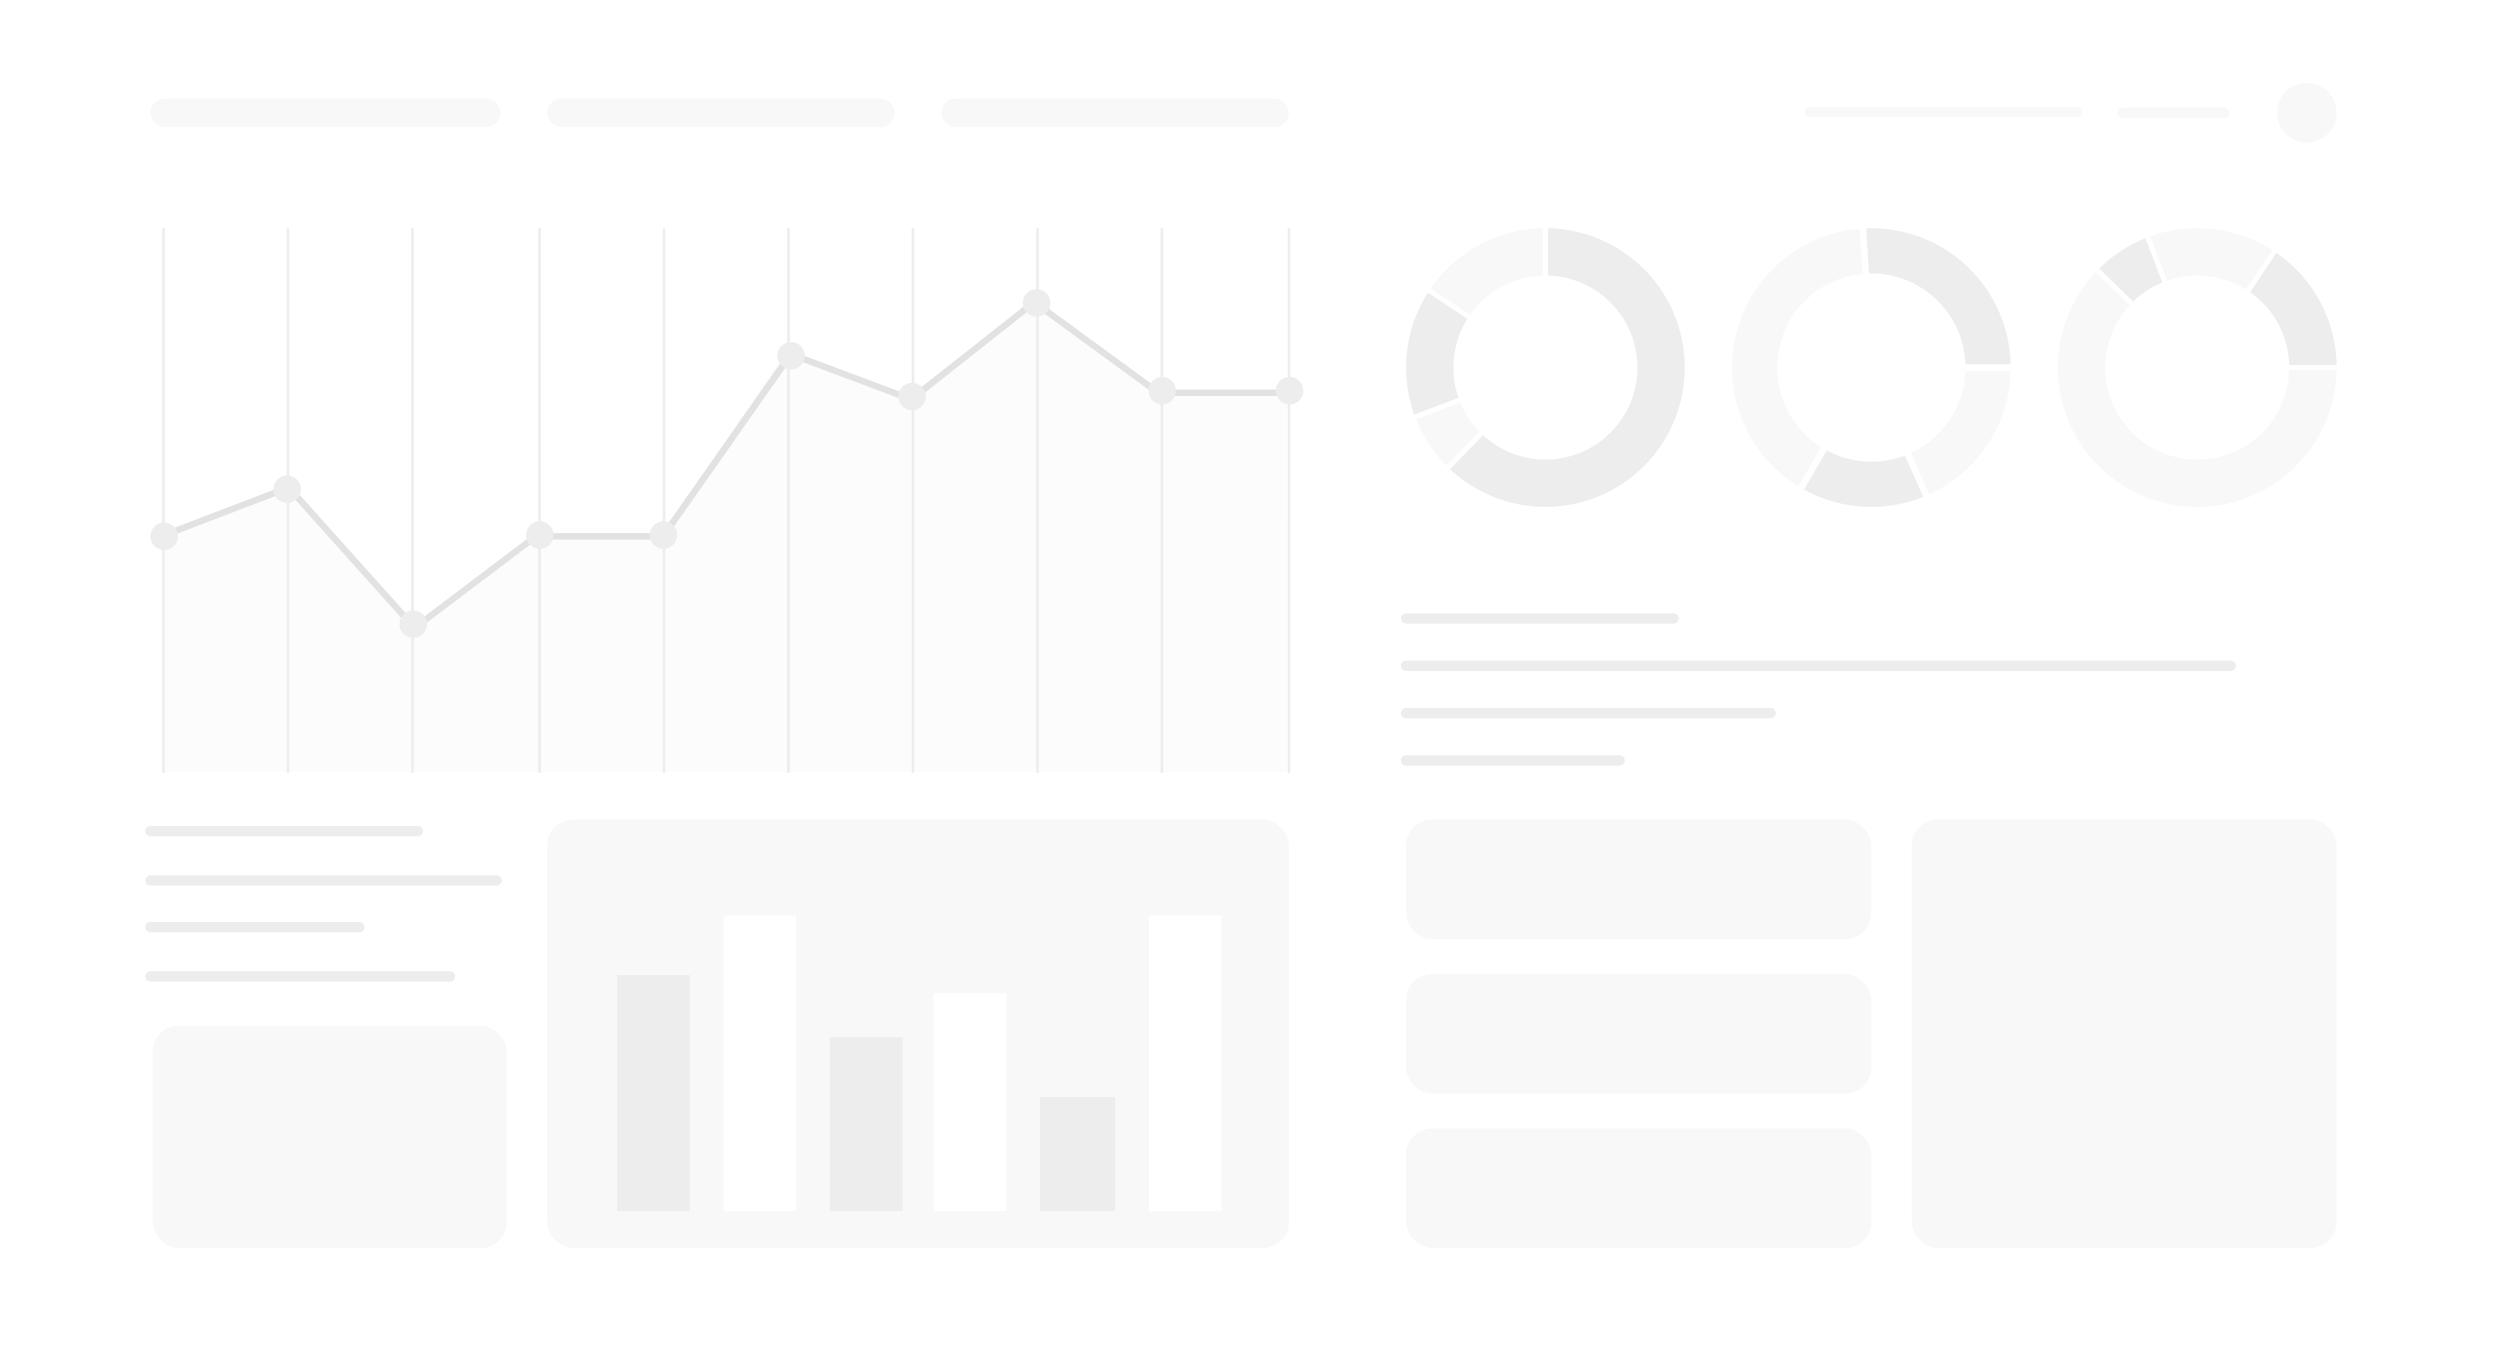 <svg xmlns="http://www.w3.org/2000/svg" xmlns:xlink="http://www.w3.org/1999/xlink" width="964" height="524" viewBox="0 0 964 524"><defs><style>.a{fill:#fff;}.b{fill:#f8f8f8;}.c,.e,.h{fill:none;}.c{stroke:#f8f8f8;}.c,.e{stroke-linecap:round;stroke-width:4px;}.d{fill:#ededed;}.e,.h{stroke:#ededed;}.f{fill:#fcfcfc;}.g{fill:#e2e2e2;}.i{filter:url(#a);}</style><filter id="a" x="0" y="0" width="964" height="524" filterUnits="userSpaceOnUse"><feOffset dy="5" input="SourceAlpha"/><feGaussianBlur stdDeviation="4" result="b"/><feFlood flood-opacity="0.161"/><feComposite operator="in" in2="b"/><feComposite in="SourceGraphic"/></filter></defs><g transform="translate(-478 -527)"><g class="i" transform="matrix(1, 0, 0, 1, 478, 527)"><rect class="a" width="940" height="500" rx="10" transform="translate(12 7)"/></g><rect class="b" width="135" height="11" rx="5.5" transform="translate(536 565)"/><rect class="b" width="134" height="11" rx="5.5" transform="translate(689 565)"/><rect class="b" width="134" height="11" rx="5.5" transform="translate(841 565)"/><g transform="translate(1175.912 559)"><circle class="b" cx="11.5" cy="11.5" r="11.5" transform="translate(180.088)"/><line class="c" x1="39.243" transform="translate(120.505 11.5)"/><line class="c" x1="103.126" transform="translate(0 11.184)"/></g><g transform="translate(1020.182 615)"><path class="b" d="M179.588,605.123,162.513,611.6a53.782,53.782,0,0,0,11.724,17.84l12.746-13.091A35.384,35.384,0,0,1,179.588,605.123Z" transform="translate(-158.674 -537.904)"/><path class="d" d="M172.945,547.522a35.231,35.231,0,0,1,5.369-18.784l-15.226-10.09a53.834,53.834,0,0,0-5.259,47.039l17.078-6.482A35.5,35.5,0,0,1,172.945,547.522Z" transform="translate(-154.678 -493.797)"/><path class="d" d="M227.029,467.927V486.2a35.47,35.47,0,1,1-25.008,61.534l-12.746,13.09a53.734,53.734,0,1,0,37.753-92.892Z" transform="translate(-172.325 -467.927)"/><path class="b" d="M189.258,501.253a35.882,35.882,0,0,1,3.948-4.683A35.22,35.22,0,0,1,217.318,486.2V467.927a53.673,53.673,0,0,0-43.284,23.238Z" transform="translate(-164.551 -467.927)"/></g><g transform="translate(1145.859 615)"><g transform="translate(0 0)"><path class="b" d="M556.945,609.281l7.091,15.926A53.741,53.741,0,0,0,595.4,577.592H577.952a36.372,36.372,0,0,1-21.007,31.689Z" transform="translate(-487.955 -522.607)"/><path class="d" d="M481.56,640.295l-8.784,15.064a53.822,53.822,0,0,0,46.023,2.823l-7.1-15.941a36.481,36.481,0,0,1-30.141-1.945Z" transform="translate(-445.024 -554.588)"/><path class="d" d="M522.854,482.816q.455-.011.912-.011a36.286,36.286,0,0,1,36.267,35.035H577.48a53.73,53.73,0,0,0-53.715-52.475c-.654,0-1.3.016-1.953.039Z" transform="translate(-470.036 -465.365)"/><path class="b" d="M450.5,550a36.588,36.588,0,0,1-6.3-5.048,36.292,36.292,0,0,1,22.243-61.792L465.4,465.744a53.734,53.734,0,0,0-23.687,99.318Z" transform="translate(-416.134 -465.558)"/></g></g><g transform="translate(1271.539 615)"><path class="d" d="M735.729,492.825l-6.481-17.076a53.807,53.807,0,0,0-17.841,11.724L724.5,500.219A35.388,35.388,0,0,1,735.729,492.825Z" transform="translate(-695.488 -471.91)"/><path class="b" d="M769.682,486.181a35.233,35.233,0,0,1,18.784,5.369l10.089-15.226a53.83,53.83,0,0,0-47.039-5.259L758,488.143A35.514,35.514,0,0,1,769.682,486.181Z" transform="translate(-715.946 -467.914)"/><path class="b" d="M786.375,540.266H768.107a35.469,35.469,0,1,1-61.534-25.008l-13.089-12.745a53.734,53.734,0,1,0,92.892,37.753Z" transform="translate(-678.915 -485.561)"/><path class="d" d="M830.225,502.5a35.923,35.923,0,0,1,4.683,3.948,35.222,35.222,0,0,1,10.375,24.112h18.268a53.673,53.673,0,0,0-23.238-43.284Z" transform="translate(-756.091 -477.787)"/></g><line class="e" x1="103.126" transform="translate(1020.182 765.473)"/><line class="e" x1="317.953" transform="translate(1020.182 783.726)"/><line class="e" x1="140.544" transform="translate(1020.182 801.979)"/><path class="e" d="M82.342,0H0" transform="translate(1020.182 820.23)"/><rect class="b" width="136.508" height="85.758" rx="10" transform="translate(536.895 922.5)"/><rect class="b" width="179.402" height="46.138" rx="10" transform="translate(1020.174 962.12)"/><rect class="b" width="179.402" height="46.138" rx="10" transform="translate(1020.174 902.561)"/><rect class="b" width="163.827" height="165.258" rx="10" transform="translate(1215.174 843)"/><rect class="b" width="179.402" height="46.138" rx="10" transform="translate(1020.182 843)"/><g transform="translate(536 615)"><g transform="translate(5.037 26.951)"><path class="f" d="M554.309,515.141H504.755L456.9,480.189l-47.435,37.449-49.1-17.892-46.6,70.737h-49.1l-48.228,35.68-47.019-54.509-47.851,18.308V661.4H554.622Z" transform="translate(-121.122 -478.62)"/><path class="g" d="M217.735,607.417l-48.711-54.357-47.031,17.993-.892-2.331L169.769,550.1l48.341,53.933,46.123-34.874h48.839L362.5,498.672l46.717,17.481,47.633-37.606,48.289,35.273h49.147v2.5H504.327l-47.416-34.634-47.238,37.294L363.5,501.694l-49.085,69.961H265.057L221.4,604.648Z" transform="translate(-121.101 -478.547)"/></g><line class="h" y2="210" transform="translate(5.037)"/><line class="h" y2="210" transform="translate(439.037)"/><line class="h" y2="210" transform="translate(390.037)"/><line class="h" y2="210" transform="translate(342.037)"/><line class="h" y2="210" transform="translate(53.037)"/><line class="h" y2="210" transform="translate(101.037)"/><line class="h" y2="210" transform="translate(150.037)"/><line class="h" y2="210" transform="translate(198.037)"/><line class="h" y2="210" transform="translate(246.037)"/><line class="h" y2="210" transform="translate(294.037)"/><g transform="translate(0 23.5)"><path class="d" d="M126.567,573.886a5.3,5.3,0,1,1-5.3-5.3A5.3,5.3,0,0,1,126.567,573.886Z" transform="translate(-115.971 -478.596)"/><path class="d" d="M176.668,554.716a5.3,5.3,0,1,1-5.3-5.3A5.3,5.3,0,0,1,176.668,554.716Z" transform="translate(-118.638 -477.576)"/><path class="d" d="M225.9,611.789a5.3,5.3,0,1,1-5.3-5.3A5.3,5.3,0,0,1,225.9,611.789Z" transform="translate(-119.258 -482.613)"/><path class="d" d="M276.4,574.43a5.3,5.3,0,1,1-5.3-5.3A5.3,5.3,0,0,1,276.4,574.43Z" transform="translate(-120.946 -479.625)"/><path class="d" d="M327.8,574.43a5.3,5.3,0,1,1-5.3-5.3A5.3,5.3,0,0,1,327.8,574.43Z" transform="translate(-124.682 -479.625)"/><path class="d" d="M376.6,500.367a5.3,5.3,0,1,1-5.3-5.3A5.3,5.3,0,0,1,376.6,500.367Z" transform="translate(-124.279 -474.683)"/><path class="d" d="M428.007,519.1a5.3,5.3,0,1,1-5.3-5.3A5.3,5.3,0,0,1,428.007,519.1Z" transform="translate(-129.015 -477.68)"/><path class="d" d="M477.673,479.891a5.3,5.3,0,1,1-5.3-5.3A5.3,5.3,0,0,1,477.673,479.891Z" transform="translate(-130.659 -474.593)"/><path class="d" d="M527.775,516.487a5.3,5.3,0,1,1-5.3-5.3A5.3,5.3,0,0,1,527.775,516.487Z" transform="translate(-132.325 -477.334)"/><path class="d" d="M579.66,516.7a5.3,5.3,0,1,1-5.3-5.3A5.3,5.3,0,0,1,579.66,516.7Z" transform="translate(-135.087 -477.552)"/></g></g><line class="e" x1="103.126" transform="translate(536 847.5)"/><line class="e" x1="80.5" transform="translate(536 884.5)"/><line class="e" x1="133.492" transform="translate(536 866.5)"/><line class="e" x1="115.5" transform="translate(536 903.5)"/><rect class="b" width="286" height="165.258" rx="10" transform="translate(689 843)"/><rect class="d" width="28" height="91" transform="translate(716 903)"/><rect class="d" width="28" height="67" transform="translate(798 927)"/><rect class="d" width="29" height="44" transform="translate(879 950)"/><rect class="a" width="28" height="114" transform="translate(757 880)"/><rect class="a" width="28" height="114" transform="translate(921 880)"/><rect class="a" width="28" height="84" transform="translate(838 910)"/></g></svg>